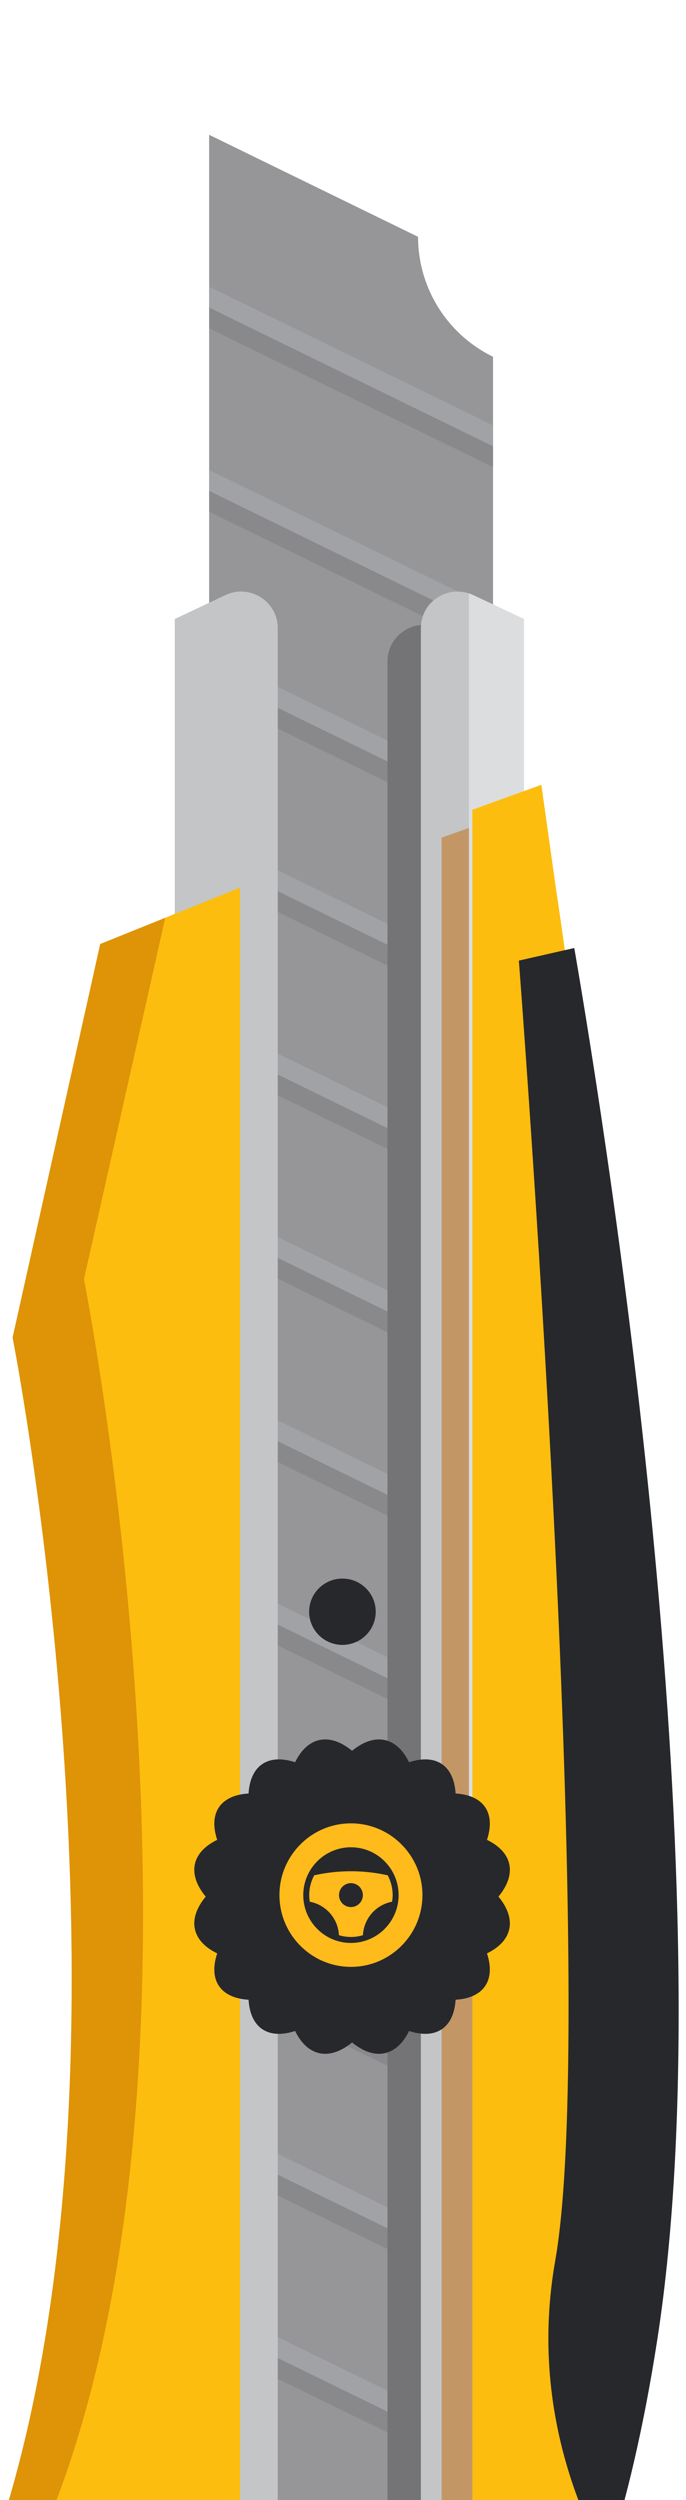 <svg xmlns="http://www.w3.org/2000/svg" viewBox="0 0 140 510" style="max-width:140px;">

<g fill="none" fill-rule="evenodd">

<path fill="#FCBD0E" d="m123.765 522.623-3.971 2.978V505.31z"/>

<path fill="#969698" d="M42.68 586.326V27.498L85.319 48.31a27.218 27.218 0 0 0 15.301 24.465v466.87l-14.267 27.062-43.671 19.62Z"/>

<path fill="#89898B" d="M100.618 95.291 42.679 66.985v-4.249l57.939 28.279zM100.617 132.695l-57.938-28.306v-4.249l57.938 28.279zM100.617 170.099l-57.939-28.306v-4.249l57.939 28.279zM100.617 207.504l-57.938-28.306v-4.249l57.938 28.279zM100.617 244.908l-57.939-28.306v-4.249l57.939 28.279zM100.617 282.313l-57.938-28.306v-4.249l57.938 28.279zM100.618 319.718 42.68 291.412v-4.249l57.938 28.279zM100.618 357.122l-57.939-28.306v-4.249l57.939 28.279zM100.617 394.526 42.679 366.22v-4.249l57.938 28.279zM100.618 431.931l-57.939-28.306v-4.249l57.939 28.279zM100.617 469.335l-57.938-28.306v-4.249l57.938 28.279zM100.617 506.739l-57.939-28.306v-4.249l57.939 28.279z"/>

<path fill="#A0A2A5" d="M100.617 91.042 42.679 62.736v-4.249l57.938 28.279zM100.617 128.446 42.679 100.14v-4.249l57.938 28.279zM100.618 165.851l-57.939-28.306v-4.249l57.939 28.279zM100.617 203.255l-57.938-28.306V170.7l57.938 28.279zM100.617 240.659l-57.939-28.306v-4.249l57.939 28.279zM100.617 278.064l-57.938-28.306v-4.249l57.938 28.279zM100.617 315.468l-57.939-28.306v-4.249l57.939 28.279zM100.617 352.873l-57.938-28.306v-4.249l57.938 28.279zM100.618 390.278 42.68 361.972v-4.249l57.938 28.279zM100.618 427.682l-57.939-28.306v-4.249l57.939 28.279zM100.617 465.086 42.679 436.78v-4.249l57.938 28.279zM100.618 502.491l-57.939-28.306v-4.249l57.939 28.279zM100.617 539.895l-57.938-28.306v-4.249l57.938 28.279z"/>

<path fill="#747477" d="m100.091 133.068-10.328-4.876c-4.964-2.344-10.687 1.262-10.687 6.732v446.018l21.015-22.101V133.068Z"/>

<path fill="#C4C5C7" d="M85.889 574.148V128.142c0-5.169 5.054-8.66 9.81-7.09.298.08.597.216.896.35l10.327 4.872V552.04L85.89 574.148Z"/>

<path fill="#C36800" d="m71.16 547.609-11.767 4.969c-3.594 1.506-7.36 1.138-10.407-.49v31.405l36.913-16.583v7.24l15.42-16.22a133.42 133.42 0 0 0 5.596-11.98V184.876l-2.709-19.023-14.078 5.024V519.26c0 12.344-7.471 23.484-18.967 28.348" opacity=".489"/>

<path fill="#DCDDDE" d="M106.922 391.482H95.698v-270.43c.299.082.598.217.897.353l10.327 4.871v265.206Z"/>

<path fill="#C4C5C7" d="m35.668 126.275 10.329-4.877c4.964-2.343 10.687 1.262 10.687 6.732v446.018l-21.016-22.101V126.275Z"/>

<path fill="#FCBD0E" d="M-4.687 528.82c31.93-79.21 16.141-201.774 9.62-242.367-1.386-8.659-2.364-13.584-2.364-13.584l17.881-80.293 28.534-11.5v359.76c0 8.551 8.778 14.314 16.685 10.959l11.768-5.033c11.494-4.926 18.968-16.21 18.968-28.713V165.19l14.077-5.089 3.043 21.65s.653 4.169 1.685 11.637c6.06 42.784 25.518 193.573 13.94 284.014-2.255 17.671-5.163 32.582-8.532 45.22-6.604 24.518-15.028 40.566-24.213 51.77-14.567 17.78-31.144 23.272-45.382 30.878-.653.35-1.333.702-2.039 1.027-6.36 3.085-14.376 5.63-22.583 6.684-29.05 3.68-60.573-11.041-31.088-84.162"/>

<path fill="#C36800" d="M26.402 612.983c8.206-1.055 16.223-3.6 22.583-6.684a36.062 36.062 0 0 0 2.038-1.03c14.24-7.603 30.816-13.097 45.382-30.876a88.193 88.193 0 0 0 2.65-3.415c-11.27 8.936-23.002 13.356-33.472 18.888a36.02 36.02 0 0 1-2.038 1.018c-6.36 3.053-14.377 5.57-22.584 6.615-29.05 3.64-60.573-10.926-31.088-83.276 31.93-78.376 16.143-199.647 9.62-239.813-1.386-8.57-2.364-13.442-2.364-13.442l16.597-73.742-13.276 5.352-17.88 80.29s.977 4.926 2.363 13.587c6.521 40.593 22.311 163.156-9.62 242.366-29.485 73.12 2.038 87.842 31.089 84.162" opacity=".489"/>

<path fill="#26282C" d="M60.224 414.317c-5.516 1.803-9.146-.654-9.498-6.374-5.745-.35-8.213-3.966-6.403-9.458-5.22-2.536-6.161-6.95-2.347-11.58-3.814-4.634-2.872-9.047 2.347-11.583-1.81-5.492.658-9.107 6.403-9.456.352-5.722 3.982-8.179 9.498-6.376 2.545-5.198 6.977-6.136 11.629-2.34 4.65-3.796 9.083-2.858 11.63 2.34 5.515-1.803 9.145.654 9.497 6.376 5.745.349 8.211 3.964 6.403 9.456 5.218 2.536 6.161 6.95 2.347 11.582 3.814 4.632 2.87 9.045-2.347 11.58 1.808 5.493-.658 9.108-6.403 9.459-.352 5.72-3.982 8.177-9.498 6.374-2.546 5.198-6.978 6.138-11.629 2.34-4.652 3.798-9.084 2.858-11.63-2.34Z"/>

<path fill="#FFBA1B" d="M74.052 386.597a2.44 2.44 0 0 1-2.432 2.44 2.44 2.44 0 0 1-2.432-2.44 2.44 2.44 0 0 1 2.432-2.44 2.44 2.44 0 0 1 2.432 2.44m-9.927-4.042a8.505 8.505 0 0 0-1.017 4.042c0 .46.046.907.117 1.348a7.316 7.316 0 0 1 5.945 6.826 8.43 8.43 0 0 0 4.9 0 7.316 7.316 0 0 1 5.946-6.826c.07-.44.117-.888.117-1.348 0-1.46-.369-2.838-1.017-4.042a34.473 34.473 0 0 0-14.991 0"/>

<path fill="#FFBA1B" d="M71.62 396.356c-5.364 0-9.728-4.378-9.728-9.76 0-5.38 4.364-9.759 9.728-9.759s9.729 4.379 9.729 9.76c0 5.38-4.365 9.759-9.729 9.759m-14.592-9.76c0 8.073 6.546 14.64 14.592 14.64 8.047 0 14.593-6.567 14.593-14.64 0-8.071-6.546-14.638-14.593-14.638-8.046 0-14.592 6.567-14.592 14.639Z"/>

<path fill="#26282C" d="M123.766 522.623c-8.113-15.155-14.875-36.371-10.454-61.457 9.069-51.417-7.422-265.206-7.422-265.206l11.313-2.57c7.354 42.785 30.97 193.572 16.92 284.012-2.738 17.672-6.267 32.584-10.357 45.221M69.882 335.554c-3.752 0-6.793-3.028-6.793-6.765 0-3.736 3.041-6.765 6.793-6.765 3.753 0 6.794 3.029 6.794 6.765 0 3.737-3.041 6.765-6.794 6.765"/></g></svg>